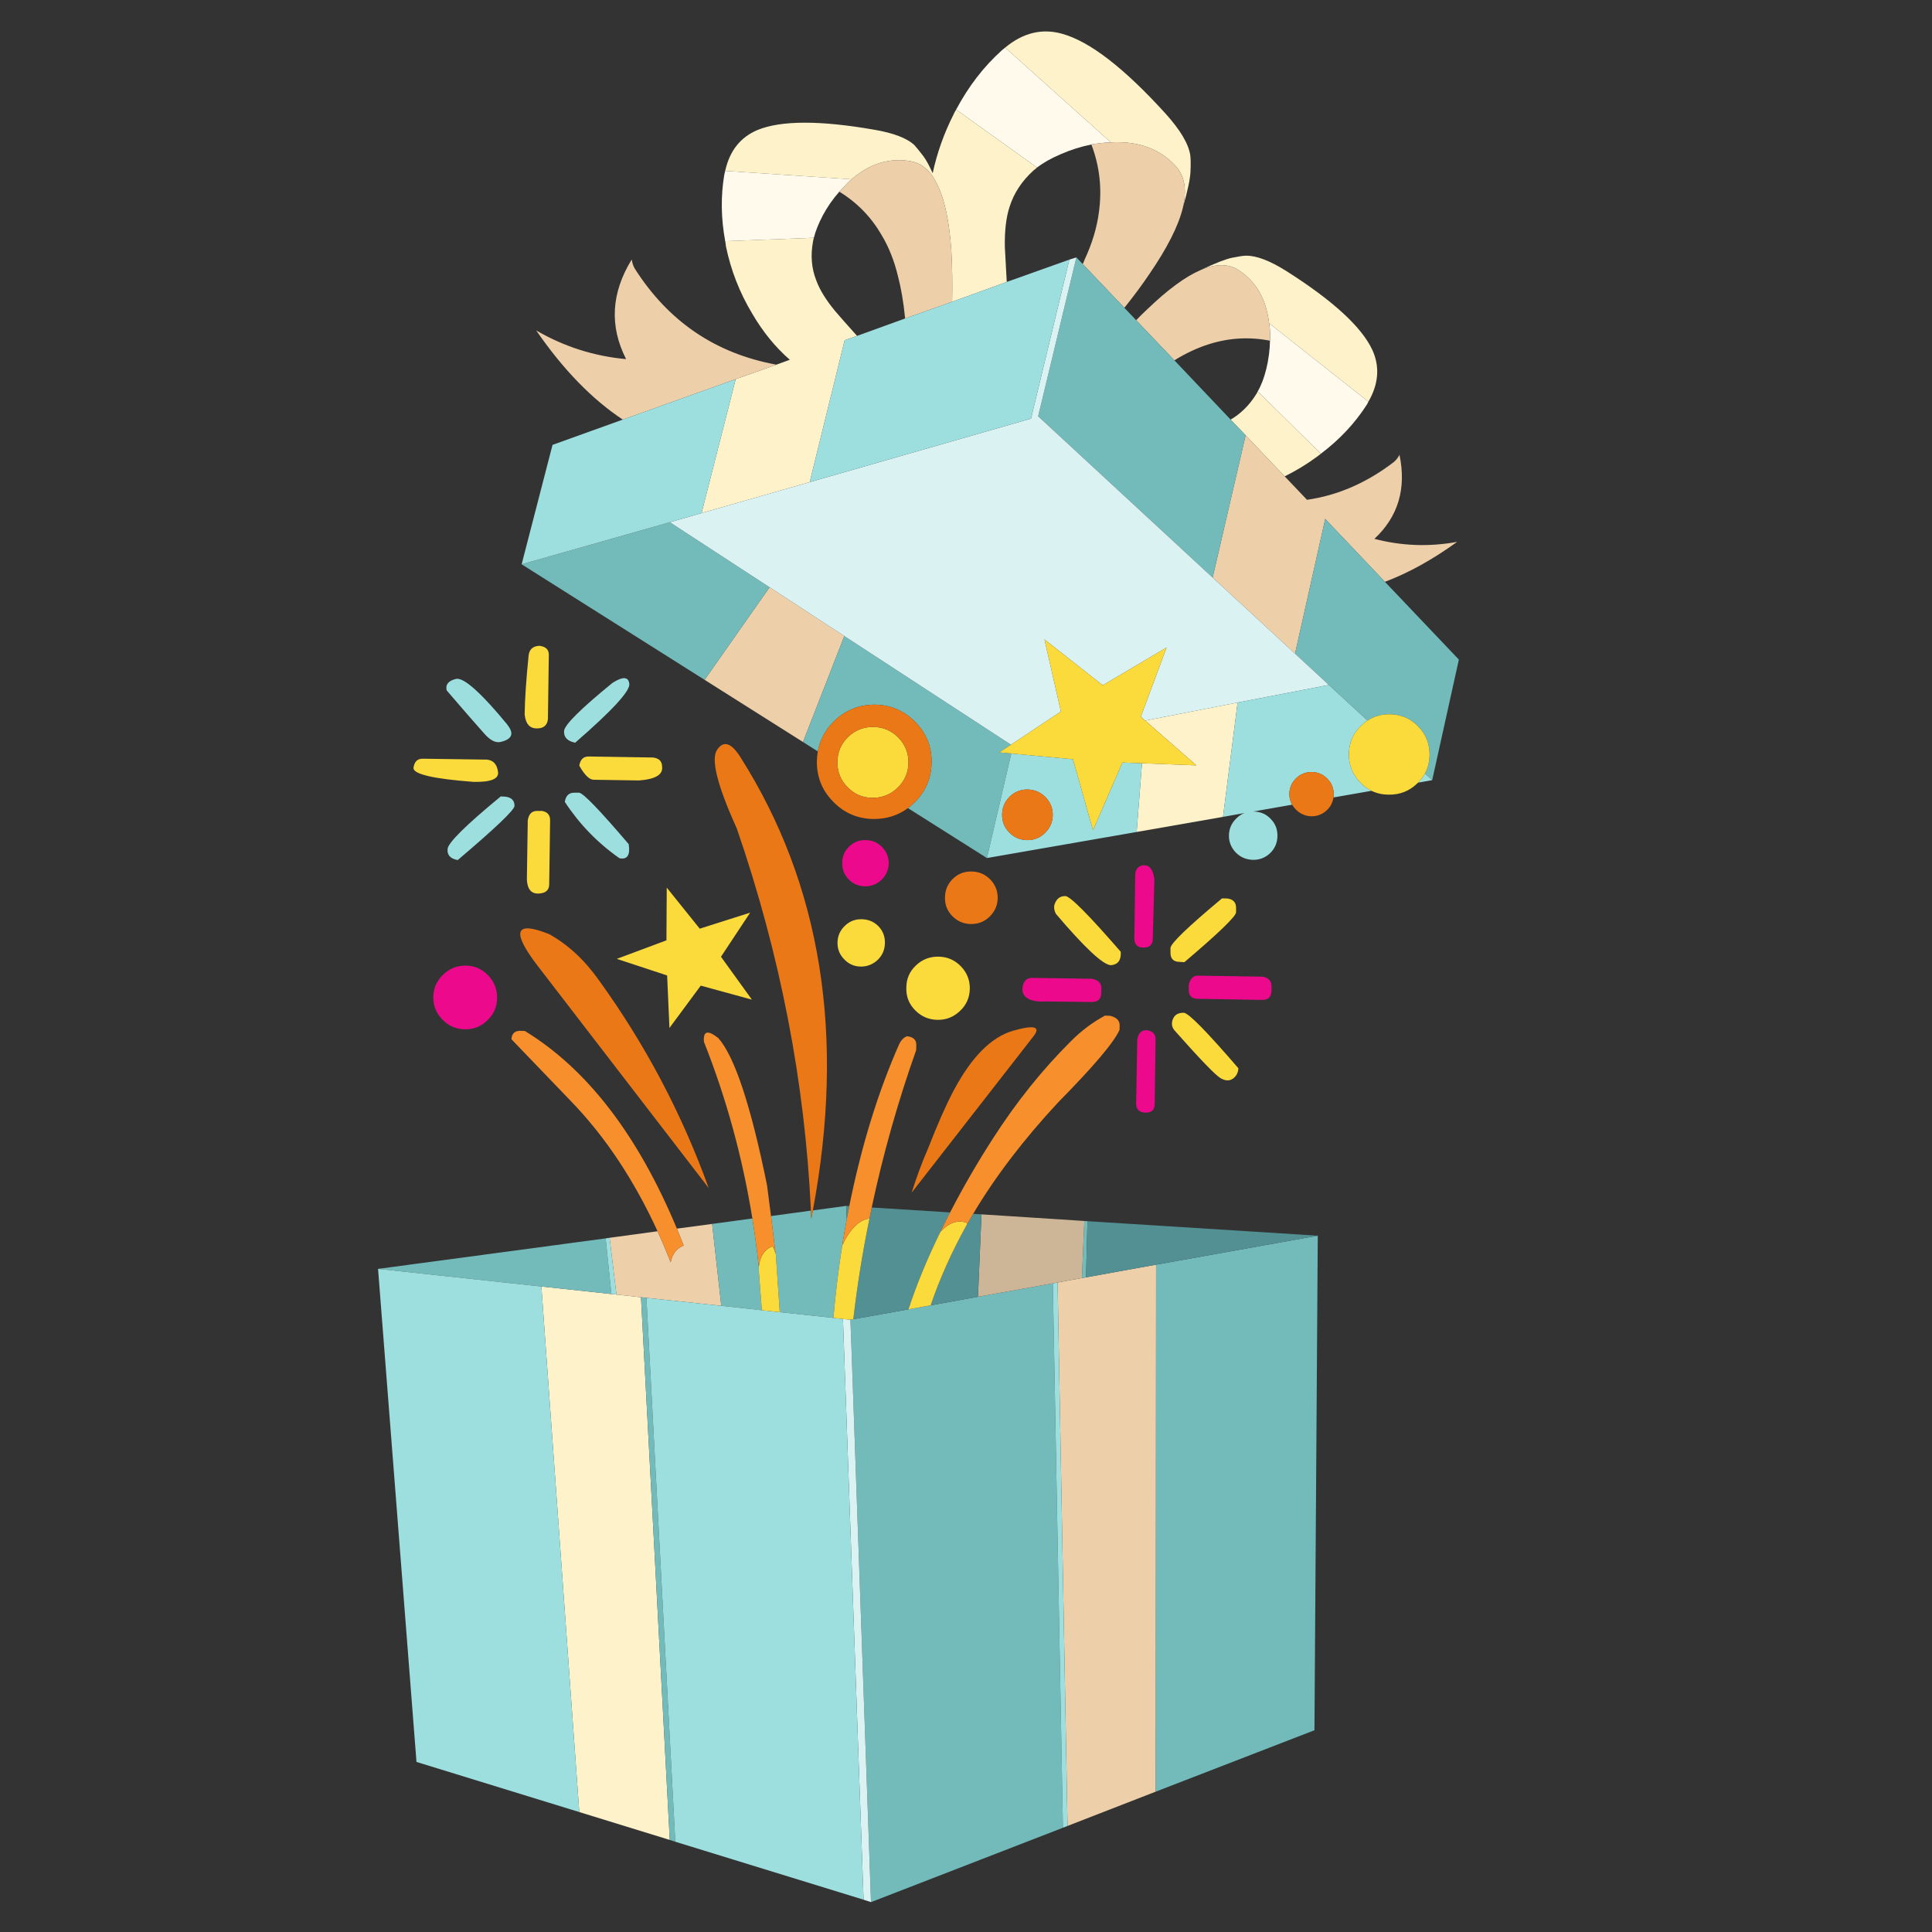 <svg xmlns="http://www.w3.org/2000/svg" xmlns:xlink="http://www.w3.org/1999/xlink" width="100" zoomAndPan="magnify" viewBox="0 0 75 75" height="100" preserveAspectRatio="xMidYMid meet" version="1.0"><rect x="0" y="0" width="75" height="75" fill="#333333" stroke="none"/><defs><clipPath id="7deb3067ed"><path d="M 28 1.094 L 54 1.094 L 54 18 L 28 18 Z M 28 1.094 " clip-rule="nonzero"/></clipPath><clipPath id="b808e27a5d"><path d="M 21 1.094 L 54 1.094 L 54 72 L 21 72 Z M 21 1.094 " clip-rule="nonzero"/></clipPath><clipPath id="3326a1006b"><path d="M 20.746 5.504 L 56.633 5.504 L 56.633 70.898 L 20.746 70.898 Z M 20.746 5.504 " clip-rule="nonzero"/></clipPath><clipPath id="aa8f622325"><path d="M 14.676 9.914 L 56.633 9.914 L 56.633 73.84 L 14.676 73.84 Z M 14.676 9.914 " clip-rule="nonzero"/></clipPath><clipPath id="455d4b3e6c"><path d="M 26 9.914 L 51.617 9.914 L 51.617 73.84 L 26 73.84 Z M 26 9.914 " clip-rule="nonzero"/></clipPath><clipPath id="81067be54e"><path d="M 14.652 10 L 56 10 L 56 73.844 L 14.652 73.844 Z M 14.652 10 " clip-rule="nonzero"/></clipPath></defs><g clip-path="url(#7deb3067ed)"><path fill="#fffaec" d="M 39.02 1.848 L 43.125 5.527 C 42.969 5.531 42.809 5.543 42.648 5.566 C 42.559 5.574 42.465 5.59 42.367 5.609 C 41.961 5.691 41.562 5.816 41.172 5.988 C 40.805 6.145 40.5 6.316 40.258 6.504 L 37.117 4.254 C 37.598 3.352 38.188 2.586 38.891 1.953 C 38.938 1.914 38.98 1.879 39.02 1.848 Z M 31.594 9.23 L 28.152 9.363 C 27.988 8.469 27.977 7.609 28.117 6.781 C 28.129 6.73 28.141 6.68 28.152 6.633 L 33.055 6.961 C 32.953 7.047 32.855 7.148 32.754 7.262 C 32.695 7.32 32.637 7.379 32.582 7.441 C 32.336 7.719 32.121 8.027 31.941 8.363 C 31.777 8.676 31.66 8.965 31.594 9.23 Z M 49.266 12.547 L 53.121 15.594 C 53.102 15.637 53.078 15.68 53.051 15.723 C 52.594 16.434 52.004 17.062 51.277 17.613 L 48.824 15.195 C 48.961 14.961 49.07 14.672 49.156 14.328 C 49.246 13.961 49.293 13.594 49.301 13.227 C 49.305 13.137 49.309 13.047 49.309 12.961 C 49.305 12.82 49.289 12.684 49.266 12.547 " fill-opacity="1" fill-rule="evenodd"/></g><g clip-path="url(#b808e27a5d)"><path fill="#fef2cb" d="M 23.93 50.254 L 24.883 50.359 L 26 71.426 L 22.488 70.344 L 21.016 49.941 L 23.734 50.234 Z M 45.926 8.027 C 46.078 7.355 45.984 6.832 45.648 6.457 C 45.031 5.777 44.188 5.469 43.125 5.527 L 39.02 1.848 C 39.711 1.273 40.449 1.094 41.223 1.309 C 42.297 1.602 43.637 2.637 45.25 4.414 C 45.82 5.047 46.141 5.586 46.207 6.031 C 46.223 6.16 46.227 6.363 46.215 6.645 C 46.207 6.93 46.109 7.391 45.926 8.027 Z M 33.055 6.961 L 28.152 6.633 C 28.324 5.855 28.742 5.328 29.406 5.047 C 30.32 4.672 31.828 4.668 33.934 5.035 C 34.688 5.164 35.211 5.363 35.5 5.637 C 35.578 5.723 35.695 5.867 35.848 6.066 C 35.949 6.203 36.07 6.422 36.207 6.723 C 36.375 5.938 36.645 5.18 37.012 4.453 C 37.043 4.383 37.078 4.316 37.117 4.254 L 40.258 6.504 C 40.207 6.547 40.16 6.586 40.117 6.621 C 39.664 7.031 39.355 7.504 39.188 8.039 C 39.055 8.453 38.996 8.973 39.008 9.594 C 39.023 9.902 39.047 10.352 39.082 10.945 L 36.961 11.715 C 36.977 11.008 36.965 10.344 36.93 9.727 C 36.855 8.645 36.688 7.816 36.422 7.238 C 36.422 7.227 36.414 7.211 36.398 7.191 C 36.332 7.051 36.262 6.926 36.188 6.816 C 35.957 6.5 35.68 6.312 35.352 6.258 C 34.539 6.113 33.77 6.348 33.055 6.961 Z M 28.559 14.719 L 30.141 14.156 L 30.66 13.965 C 30.098 13.477 29.609 12.875 29.195 12.164 C 28.707 11.352 28.371 10.484 28.18 9.559 C 28.176 9.492 28.164 9.426 28.152 9.363 L 31.594 9.23 C 31.578 9.285 31.566 9.336 31.559 9.387 C 31.461 9.922 31.504 10.422 31.688 10.887 C 31.82 11.25 32.066 11.648 32.422 12.078 C 32.609 12.297 32.891 12.617 33.27 13.039 L 32.789 13.207 L 31.434 18.715 L 27.234 19.918 Z M 48.043 27.273 L 47.477 31.711 L 44.125 32.297 L 44.332 29.629 L 46.441 29.711 L 44.461 27.977 L 44.461 27.973 Z M 49.871 18.492 L 48.355 16.898 L 47.773 16.289 C 48.16 16.062 48.484 15.746 48.742 15.34 C 48.773 15.297 48.801 15.25 48.824 15.195 L 51.277 17.613 C 51.227 17.652 51.176 17.691 51.125 17.73 C 50.727 18.023 50.309 18.277 49.871 18.492 Z M 53.121 15.594 L 49.266 12.547 C 49.156 11.609 48.758 10.918 48.066 10.477 C 47.688 10.238 47.215 10.234 46.648 10.465 C 47.188 10.211 47.578 10.059 47.82 10.008 C 48.066 9.957 48.246 9.93 48.359 9.926 C 48.77 9.918 49.293 10.117 49.938 10.523 C 51.742 11.668 52.855 12.688 53.273 13.582 C 53.57 14.23 53.52 14.902 53.121 15.594 " fill-opacity="1" fill-rule="evenodd"/></g><g clip-path="url(#3326a1006b)"><path fill="#edcfaa" d="M 24.883 50.359 L 23.93 50.254 L 23.664 48.051 L 25.527 47.797 C 25.703 48.188 25.871 48.586 26.035 49 C 26.098 48.68 26.266 48.461 26.539 48.348 C 26.453 48.129 26.367 47.91 26.277 47.695 L 27.645 47.512 L 28 50.691 L 25.094 50.383 Z M 41.441 70.883 L 41.055 49.785 L 42 49.613 L 42.16 49.586 L 44.879 49.094 L 44.867 69.551 Z M 36.961 11.715 L 35.137 12.363 C 35.074 11.727 34.98 11.18 34.859 10.723 C 34.715 10.121 34.504 9.59 34.223 9.125 C 33.82 8.426 33.273 7.863 32.582 7.441 C 32.637 7.379 32.695 7.32 32.754 7.262 C 32.855 7.148 32.953 7.047 33.055 6.961 C 33.77 6.348 34.539 6.113 35.352 6.258 C 35.68 6.312 35.957 6.5 36.188 6.816 C 36.262 6.926 36.332 7.051 36.398 7.191 C 36.414 7.211 36.422 7.227 36.422 7.238 C 36.688 7.816 36.855 8.645 36.93 9.727 C 36.965 10.344 36.977 11.008 36.961 11.715 Z M 45.59 13.988 L 44.105 12.43 C 44.254 12.277 44.398 12.133 44.547 11.996 C 45.328 11.246 46.012 10.742 46.598 10.488 C 46.613 10.484 46.629 10.477 46.648 10.465 C 47.215 10.234 47.688 10.238 48.066 10.477 C 48.758 10.918 49.156 11.609 49.266 12.547 C 49.289 12.684 49.305 12.82 49.309 12.961 C 49.309 13.047 49.305 13.137 49.301 13.227 C 48.512 13.07 47.727 13.113 46.953 13.355 C 46.496 13.496 46.043 13.707 45.59 13.988 Z M 43.125 5.527 C 44.188 5.469 45.031 5.777 45.648 6.457 C 45.984 6.832 46.078 7.355 45.926 8.027 C 45.922 8.043 45.918 8.062 45.914 8.082 C 45.742 8.777 45.312 9.625 44.625 10.629 C 44.336 11.059 44.008 11.5 43.648 11.949 L 42.031 10.25 C 42.059 10.199 42.082 10.141 42.105 10.078 C 42.398 9.449 42.582 8.836 42.66 8.234 C 42.785 7.328 42.688 6.453 42.367 5.609 C 42.465 5.59 42.559 5.574 42.648 5.566 C 42.809 5.543 42.969 5.531 43.125 5.527 Z M 28.559 14.719 L 24.176 16.289 C 22.984 15.5 21.863 14.348 20.816 12.828 C 21.898 13.457 23.062 13.828 24.305 13.941 C 23.652 12.656 23.727 11.367 24.523 10.074 C 24.543 10.207 24.582 10.324 24.641 10.426 C 25.949 12.484 27.785 13.727 30.141 14.156 Z M 27.352 26.391 L 29.875 22.797 L 32.777 24.691 L 31.172 28.805 Z M 53.762 22.586 L 51.445 20.145 L 50.273 25.375 L 47.074 22.422 L 48.355 16.898 L 49.871 18.492 L 50.738 19.402 C 51.938 19.23 53.066 18.738 54.121 17.926 C 54.207 17.848 54.273 17.762 54.328 17.656 C 54.602 18.969 54.277 20.055 53.355 20.918 C 54.414 21.195 55.484 21.234 56.566 21.035 C 55.609 21.727 54.676 22.242 53.762 22.586 " fill-opacity="1" fill-rule="evenodd"/></g><g clip-path="url(#aa8f622325)"><path fill="#72bbba" d="M 29.457 49.18 C 29.457 49.23 29.457 49.281 29.457 49.332 C 29.496 49.875 29.535 50.383 29.574 50.863 L 28 50.691 L 27.645 47.512 L 29.207 47.301 C 29.305 47.922 29.391 48.547 29.457 49.18 Z M 21.016 49.941 L 14.676 49.258 L 23.512 48.074 L 23.734 50.234 Z M 25.094 50.383 L 26.215 71.496 L 26 71.426 L 24.883 50.359 Z M 40.871 49.82 L 41.262 70.953 L 33.812 73.84 L 33.043 52.035 C 33.039 52.035 33.039 52.031 33.043 52.027 L 33.012 51.23 L 33.125 51.211 L 35.266 50.828 L 36.129 50.672 L 37.965 50.34 Z M 44.867 69.551 L 44.879 49.094 L 51.156 47.969 L 51.027 67.168 Z M 42.215 47.406 L 42.16 49.586 L 42 49.613 L 42.094 47.398 Z M 29.93 47.207 L 31.48 46.996 C 31.484 47.102 31.488 47.207 31.492 47.312 C 31.516 47.203 31.535 47.094 31.555 46.988 L 32.852 46.812 L 32.871 47.332 C 32.809 47.668 32.75 48.004 32.695 48.348 C 32.551 49.254 32.438 50.191 32.352 51.16 L 30.27 50.938 L 30.117 48.688 L 30.105 48.648 C 30.07 48.352 30.012 47.871 29.93 47.207 Z M 48.355 16.898 L 47.074 22.422 L 40.301 16.16 L 41.785 9.992 L 42.031 10.25 L 43.648 11.949 L 44.105 12.43 L 45.59 13.988 L 47.773 16.289 Z M 20.25 21.906 L 26.004 20.273 L 29.875 22.797 L 27.352 26.391 Z M 39.258 29.25 L 38.312 33.309 L 35.246 31.371 C 35.328 31.309 35.41 31.242 35.488 31.164 C 35.93 30.738 36.152 30.219 36.164 29.605 C 36.172 28.992 35.965 28.469 35.535 28.031 C 35.105 27.594 34.582 27.367 33.973 27.355 C 33.355 27.352 32.828 27.562 32.387 27.988 C 32.043 28.324 31.828 28.719 31.746 29.168 L 31.172 28.805 L 32.777 24.691 L 39.246 28.91 L 38.793 29.207 Z M 53.086 27.973 L 51.586 26.59 L 50.273 25.375 L 51.445 20.145 L 53.762 22.586 L 56.633 25.605 L 55.598 30.285 L 55.316 30.027 C 55.434 29.812 55.492 29.57 55.496 29.309 C 55.5 28.879 55.355 28.508 55.055 28.199 C 54.754 27.891 54.387 27.734 53.949 27.727 C 53.629 27.723 53.34 27.805 53.086 27.973 " fill-opacity="1" fill-rule="evenodd"/></g><g clip-path="url(#455d4b3e6c)"><path fill="#daf2f1" d="M 33.523 73.746 L 32.859 55.004 C 32.859 55 32.859 54.992 32.859 54.988 L 32.723 51.203 L 33.012 51.23 L 33.043 52.027 C 33.039 52.031 33.039 52.035 33.043 52.035 L 33.812 73.84 Z M 41.785 9.992 L 40.301 16.16 L 47.074 22.422 L 50.273 25.375 L 51.586 26.59 L 48.043 27.273 L 44.461 27.973 L 44.453 27.973 L 44.285 27.824 L 45.285 25.137 L 42.809 26.602 L 40.547 24.824 L 41.184 27.621 L 39.246 28.91 L 32.777 24.691 L 29.875 22.797 L 26.004 20.273 L 27.234 19.918 L 31.434 18.715 L 40.023 16.25 L 41.512 10.078 L 41.785 9.992 " fill-opacity="1" fill-rule="evenodd"/></g><g clip-path="url(#81067be54e)"><path fill="#9ddedf" d="M 39.176 32.312 C 39.363 32.508 39.598 32.609 39.871 32.613 C 40.141 32.617 40.375 32.523 40.566 32.332 C 40.762 32.145 40.863 31.914 40.867 31.645 C 40.871 31.375 40.777 31.145 40.59 30.949 C 40.402 30.758 40.168 30.656 39.895 30.648 C 39.625 30.645 39.391 30.738 39.195 30.926 C 39.004 31.117 38.906 31.348 38.902 31.617 C 38.898 31.891 38.988 32.121 39.176 32.312 Z M 23.734 50.234 L 23.512 48.074 L 23.664 48.051 L 23.93 50.254 Z M 14.676 49.258 L 21.016 49.941 L 22.488 70.344 L 16.168 68.398 Z M 26.215 71.496 L 25.094 50.383 L 28 50.691 L 29.574 50.863 L 30.27 50.938 L 32.352 51.16 L 32.723 51.203 L 32.859 54.988 C 32.859 54.992 32.859 55 32.859 55.004 L 33.523 73.746 Z M 41.262 70.953 L 40.871 49.82 L 41.055 49.785 L 41.441 70.883 Z M 21.898 28.371 C 21.918 28.137 22.543 27.516 23.773 26.512 C 24.176 26.254 24.395 26.266 24.43 26.543 C 24.469 26.82 23.766 27.582 22.328 28.832 C 22.023 28.77 21.879 28.617 21.898 28.371 Z M 22.477 30.773 C 22.633 30.777 23.273 31.441 24.406 32.77 C 24.473 33.195 24.352 33.379 24.047 33.316 C 23.199 32.723 22.492 31.992 21.926 31.129 C 21.965 30.887 22.086 30.77 22.297 30.773 Z M 19.438 30.918 L 19.621 30.926 C 19.859 30.957 19.977 31.078 19.973 31.289 C 19.957 31.457 19.219 32.156 17.77 33.387 C 17.48 33.336 17.352 33.191 17.375 32.957 C 17.395 32.715 18.082 32.035 19.438 30.918 Z M 17.703 26.355 C 18 26.289 18.672 26.887 19.711 28.148 L 19.676 28.113 C 19.965 28.457 19.895 28.684 19.469 28.793 C 19.258 28.863 19.023 28.746 18.77 28.445 C 18.395 28.023 17.918 27.477 17.34 26.801 C 17.285 26.574 17.406 26.426 17.703 26.355 Z M 44.461 27.977 L 44.453 27.973 L 44.461 27.973 Z M 28.559 14.719 L 27.234 19.918 L 26.004 20.273 L 20.25 21.906 L 21.449 17.27 L 24.176 16.289 Z M 33.27 13.039 L 35.137 12.363 L 36.961 11.715 L 39.082 10.945 L 41.512 10.078 L 40.023 16.25 L 31.434 18.715 L 32.789 13.207 Z M 44.332 29.629 L 44.125 32.297 L 38.312 33.309 L 39.258 29.25 L 41.652 29.473 L 42.43 32.23 L 43.57 29.602 Z M 51.586 26.59 L 53.086 27.973 C 53 28.027 52.918 28.094 52.84 28.172 C 52.527 28.473 52.371 28.836 52.363 29.266 C 52.359 29.699 52.508 30.07 52.809 30.379 C 52.941 30.516 53.082 30.621 53.242 30.699 L 51.766 30.957 C 51.77 30.922 51.773 30.883 51.773 30.844 C 51.777 30.605 51.695 30.402 51.531 30.234 C 51.363 30.062 51.16 29.973 50.922 29.969 C 50.684 29.969 50.484 30.051 50.312 30.215 C 50.145 30.379 50.059 30.578 50.051 30.812 C 50.051 30.969 50.086 31.109 50.16 31.238 L 48.645 31.504 C 48.652 31.504 48.656 31.504 48.66 31.504 C 48.922 31.504 49.145 31.598 49.324 31.785 C 49.508 31.969 49.594 32.191 49.59 32.453 C 49.586 32.715 49.492 32.938 49.309 33.117 C 49.121 33.297 48.895 33.383 48.637 33.379 C 48.375 33.371 48.152 33.277 47.973 33.094 C 47.793 32.906 47.703 32.684 47.707 32.43 C 47.711 32.168 47.809 31.949 47.996 31.77 C 48.09 31.676 48.195 31.605 48.312 31.562 L 47.477 31.711 L 48.043 27.273 Z M 55.316 30.027 L 55.598 30.285 L 55.047 30.383 C 55.156 30.273 55.246 30.152 55.316 30.027 " fill-opacity="1" fill-rule="evenodd"/></g><path fill="#cdb697" d="M 40.871 49.82 L 37.965 50.34 L 38.102 47.141 L 42.094 47.398 L 42 49.613 L 41.055 49.785 L 40.871 49.82 " fill-opacity="1" fill-rule="evenodd"/><path fill="#529094" d="M 44.879 49.094 L 42.16 49.586 L 42.215 47.406 L 51.156 47.969 Z M 38.102 47.141 L 37.965 50.34 L 36.129 50.672 C 36.484 49.625 36.957 48.574 37.547 47.516 C 37.621 47.387 37.699 47.254 37.777 47.121 Z M 35.266 50.828 L 33.125 51.211 C 33.277 49.91 33.484 48.605 33.754 47.301 C 33.781 47.16 33.812 47.016 33.84 46.875 L 36.883 47.066 C 36.754 47.316 36.629 47.562 36.508 47.816 C 35.996 48.859 35.582 49.863 35.266 50.828 Z M 32.871 47.332 L 32.852 46.812 L 32.969 46.82 C 32.938 46.992 32.902 47.16 32.871 47.332 " fill-opacity="1" fill-rule="evenodd"/><path fill="#fbda3c" d="M 29.574 50.863 C 29.535 50.383 29.496 49.875 29.457 49.332 C 29.457 49.281 29.457 49.23 29.457 49.18 C 29.5 48.766 29.68 48.5 29.992 48.379 C 30.039 48.469 30.078 48.559 30.105 48.648 L 30.117 48.688 L 30.27 50.938 Z M 32.352 51.16 C 32.438 50.191 32.551 49.254 32.695 48.348 C 32.758 48.211 32.824 48.086 32.895 47.977 C 33.152 47.566 33.438 47.34 33.754 47.301 C 33.484 48.605 33.277 49.91 33.125 51.211 L 33.012 51.23 L 32.723 51.203 Z M 27.164 36.051 L 29.121 35.43 L 27.988 37.141 L 29.188 38.805 L 27.203 38.262 L 25.988 39.906 L 25.898 37.867 L 23.945 37.223 L 25.871 36.504 L 25.883 34.457 Z M 35.266 50.828 C 35.582 49.863 35.996 48.859 36.508 47.816 C 36.844 47.461 37.184 47.344 37.523 47.469 L 37.547 47.516 C 36.957 48.574 36.484 49.625 36.129 50.672 Z M 35.184 38.34 C 35.184 38.004 35.305 37.715 35.555 37.48 C 35.797 37.246 36.09 37.133 36.43 37.137 C 36.766 37.141 37.055 37.262 37.293 37.504 C 37.535 37.75 37.652 38.043 37.648 38.383 C 37.641 38.723 37.516 39.012 37.27 39.242 C 37.023 39.48 36.734 39.594 36.398 39.59 C 36.055 39.586 35.762 39.461 35.523 39.215 C 35.285 38.973 35.172 38.684 35.184 38.34 Z M 34.352 36.613 C 34.348 36.863 34.258 37.078 34.078 37.258 C 33.891 37.434 33.672 37.523 33.418 37.523 C 33.164 37.52 32.945 37.426 32.77 37.238 C 32.594 37.059 32.508 36.844 32.512 36.59 C 32.516 36.336 32.609 36.121 32.793 35.945 C 32.973 35.766 33.191 35.68 33.445 35.684 C 33.707 35.688 33.922 35.777 34.102 35.957 C 34.277 36.141 34.359 36.359 34.352 36.613 Z M 40.949 35.078 C 41.023 34.883 41.156 34.785 41.355 34.785 C 41.539 34.785 42.258 35.508 43.508 36.949 C 43.527 37.273 43.402 37.445 43.129 37.469 C 42.828 37.465 42.113 36.797 40.988 35.473 C 40.914 35.32 40.902 35.188 40.949 35.078 Z M 47.859 41.875 C 47.723 41.969 47.562 41.961 47.379 41.852 C 47.188 41.742 46.59 41.125 45.598 40.004 C 45.492 39.883 45.469 39.742 45.523 39.582 C 45.59 39.398 45.73 39.312 45.953 39.316 C 46.133 39.316 46.836 40.035 48.074 41.469 C 48.066 41.645 47.992 41.781 47.859 41.875 Z M 47.984 35.414 C 47.98 35.574 47.312 36.219 45.977 37.352 L 45.797 37.34 C 45.555 37.34 45.434 37.219 45.438 36.977 L 45.438 36.801 C 45.441 36.629 46.105 35.988 47.438 34.875 L 47.645 34.879 C 47.875 34.91 47.988 35.035 47.984 35.25 Z M 32.508 29.648 C 32.504 29.625 32.504 29.602 32.508 29.578 C 32.512 29.199 32.648 28.875 32.922 28.609 C 33.199 28.344 33.527 28.215 33.906 28.219 C 34.285 28.227 34.609 28.363 34.875 28.633 C 35.141 28.906 35.27 29.234 35.266 29.613 C 35.262 29.992 35.121 30.312 34.848 30.578 C 34.719 30.703 34.582 30.797 34.434 30.859 C 34.258 30.938 34.07 30.973 33.863 30.973 C 33.484 30.969 33.164 30.828 32.898 30.555 C 32.648 30.301 32.52 30 32.508 29.648 Z M 21.355 31.852 L 21.32 34.324 C 21.32 34.559 21.18 34.68 20.898 34.688 C 20.621 34.695 20.469 34.512 20.453 34.137 L 20.488 31.844 C 20.527 31.598 20.648 31.477 20.855 31.48 L 21.039 31.48 C 21.254 31.516 21.359 31.641 21.355 31.852 Z M 22.848 29.367 L 25.348 29.406 C 25.586 29.434 25.703 29.555 25.703 29.77 C 25.738 30.074 25.441 30.25 24.805 30.297 L 23.039 30.27 C 22.871 30.262 22.688 30.078 22.488 29.723 C 22.527 29.484 22.645 29.367 22.848 29.367 Z M 18.91 29.488 C 19.152 29.516 19.293 29.672 19.332 29.957 C 19.379 30.234 19.062 30.367 18.379 30.352 C 16.824 30.234 16.047 30.055 16.051 29.812 C 16.082 29.57 16.203 29.449 16.414 29.453 Z M 20.516 25.492 C 20.531 25.219 20.676 25.078 20.945 25.07 C 21.188 25.102 21.309 25.219 21.305 25.422 L 21.27 27.914 C 21.246 28.16 21.098 28.281 20.828 28.277 C 20.555 28.273 20.402 28.09 20.367 27.73 C 20.375 27.137 20.426 26.391 20.516 25.492 Z M 44.461 27.977 L 46.441 29.711 L 44.332 29.629 L 43.57 29.602 L 42.43 32.23 L 41.652 29.473 L 39.258 29.25 L 38.793 29.207 L 39.246 28.91 L 41.184 27.621 L 40.547 24.824 L 42.809 26.602 L 45.285 25.137 L 44.285 27.824 L 44.453 27.973 Z M 53.242 30.699 C 53.082 30.621 52.941 30.516 52.809 30.379 C 52.508 30.07 52.359 29.699 52.363 29.266 C 52.371 28.836 52.527 28.473 52.84 28.172 C 52.918 28.094 53 28.027 53.086 27.973 C 53.34 27.805 53.629 27.723 53.949 27.727 C 54.387 27.734 54.754 27.891 55.055 28.199 C 55.355 28.508 55.5 28.879 55.496 29.309 C 55.492 29.57 55.434 29.812 55.316 30.027 C 55.246 30.152 55.156 30.273 55.047 30.383 C 55.039 30.391 55.031 30.402 55.02 30.41 C 54.711 30.711 54.34 30.855 53.91 30.848 C 53.664 30.848 53.441 30.797 53.242 30.699 " fill-opacity="1" fill-rule="evenodd"/><path fill="#ea7817" d="M 23.246 38.047 C 25.047 40.539 26.469 43.23 27.512 46.121 L 20.84 37.453 C 19.844 36.137 20.004 35.738 21.316 36.262 C 22.055 36.672 22.695 37.27 23.246 38.047 Z M 37.008 42.359 C 37.707 41.035 38.484 40.254 39.332 40.012 C 40.172 39.773 40.43 39.855 40.094 40.262 L 35.391 46.297 C 35.582 45.691 35.793 45.117 36.031 44.574 C 36.391 43.652 36.715 42.914 37.008 42.359 Z M 37.723 33.832 C 38.004 33.836 38.238 33.938 38.438 34.137 C 38.637 34.34 38.734 34.582 38.73 34.867 C 38.727 35.145 38.621 35.383 38.418 35.582 C 38.219 35.777 37.977 35.875 37.688 35.871 C 37.406 35.867 37.164 35.762 36.965 35.559 C 36.77 35.359 36.676 35.117 36.684 34.832 C 36.688 34.551 36.789 34.312 36.988 34.117 C 37.191 33.918 37.438 33.824 37.723 33.832 Z M 39.176 32.312 C 38.988 32.121 38.898 31.891 38.902 31.617 C 38.906 31.348 39.004 31.117 39.195 30.926 C 39.391 30.738 39.625 30.645 39.895 30.648 C 40.168 30.656 40.402 30.758 40.59 30.949 C 40.777 31.145 40.871 31.375 40.867 31.645 C 40.863 31.914 40.762 32.145 40.566 32.332 C 40.375 32.523 40.141 32.617 39.871 32.613 C 39.598 32.609 39.363 32.508 39.176 32.312 Z M 32.508 29.648 C 32.52 30 32.648 30.301 32.898 30.555 C 33.164 30.828 33.484 30.969 33.863 30.973 C 34.07 30.973 34.258 30.938 34.434 30.859 C 34.582 30.797 34.719 30.703 34.848 30.578 C 35.121 30.312 35.262 29.992 35.266 29.613 C 35.27 29.234 35.141 28.906 34.875 28.633 C 34.609 28.363 34.285 28.227 33.906 28.219 C 33.527 28.215 33.199 28.344 32.922 28.609 C 32.648 28.875 32.512 29.199 32.508 29.578 C 32.504 29.602 32.504 29.625 32.508 29.648 Z M 31.555 46.988 C 31.535 47.094 31.516 47.203 31.492 47.312 C 31.488 47.207 31.484 47.102 31.48 46.996 C 31.246 42.004 30.289 37.059 28.605 32.168 C 27.848 30.496 27.59 29.477 27.836 29.109 C 28.082 28.738 28.383 28.828 28.734 29.379 C 31.887 34.34 32.824 40.211 31.555 46.988 Z M 31.746 29.168 C 31.828 28.719 32.043 28.324 32.387 27.988 C 32.828 27.562 33.355 27.352 33.973 27.355 C 34.582 27.367 35.105 27.594 35.535 28.031 C 35.965 28.469 36.172 28.992 36.164 29.605 C 36.152 30.219 35.93 30.738 35.488 31.164 C 35.41 31.242 35.328 31.309 35.246 31.371 C 34.855 31.66 34.41 31.797 33.906 31.793 C 33.293 31.785 32.773 31.562 32.348 31.125 C 31.914 30.688 31.703 30.16 31.711 29.543 C 31.715 29.414 31.727 29.289 31.746 29.168 Z M 50.16 31.238 C 50.086 31.109 50.051 30.969 50.051 30.812 C 50.059 30.578 50.145 30.379 50.312 30.215 C 50.484 30.051 50.684 29.969 50.922 29.969 C 51.16 29.973 51.363 30.062 51.531 30.234 C 51.695 30.402 51.777 30.605 51.773 30.844 C 51.773 30.883 51.77 30.922 51.766 30.957 C 51.738 31.145 51.656 31.309 51.516 31.445 C 51.344 31.609 51.141 31.691 50.902 31.688 C 50.668 31.68 50.469 31.59 50.301 31.422 C 50.246 31.363 50.199 31.305 50.16 31.238 " fill-opacity="1" fill-rule="evenodd"/><path fill="#ed098c" d="M 18.945 37.859 C 19.184 38.105 19.301 38.402 19.297 38.742 C 19.293 39.078 19.172 39.367 18.926 39.605 C 18.68 39.848 18.387 39.961 18.047 39.957 C 17.703 39.953 17.414 39.828 17.176 39.582 C 16.934 39.336 16.816 39.047 16.82 38.703 C 16.824 38.367 16.949 38.078 17.199 37.84 C 17.441 37.598 17.734 37.484 18.074 37.484 C 18.414 37.488 18.707 37.613 18.945 37.859 Z M 40.066 37.961 L 42.391 37.996 C 42.637 38.047 42.758 38.168 42.754 38.359 L 42.75 38.539 C 42.75 38.777 42.625 38.898 42.379 38.898 L 40.613 38.875 C 40.367 38.895 40.152 38.871 39.977 38.801 C 39.758 38.707 39.664 38.551 39.695 38.32 C 39.738 38.078 39.863 37.957 40.066 37.961 Z M 44.512 39.992 C 44.75 40.023 44.863 40.148 44.859 40.363 L 44.824 42.848 C 44.824 43.082 44.707 43.195 44.473 43.191 C 44.23 43.191 44.105 43.074 44.105 42.836 L 44.148 40.352 C 44.188 40.109 44.309 39.988 44.512 39.992 Z M 44.75 36.434 C 44.75 36.672 44.625 36.789 44.379 36.785 C 44.145 36.781 44.031 36.656 44.035 36.414 L 44.07 33.914 C 44.102 33.699 44.223 33.59 44.426 33.59 C 44.633 33.59 44.762 33.77 44.812 34.129 Z M 48.988 38.816 L 46.488 38.773 C 46.254 38.77 46.141 38.648 46.145 38.41 L 46.148 38.234 C 46.199 37.996 46.316 37.875 46.496 37.875 L 49.004 37.914 C 49.242 37.953 49.359 38.078 49.359 38.281 L 49.359 38.453 C 49.359 38.695 49.238 38.816 48.988 38.816 Z M 32.965 32.863 C 33.141 32.688 33.355 32.605 33.613 32.613 C 33.859 32.617 34.07 32.707 34.242 32.883 C 34.414 33.062 34.5 33.273 34.5 33.52 C 34.492 33.766 34.398 33.977 34.223 34.152 C 34.043 34.324 33.828 34.41 33.582 34.406 C 33.332 34.406 33.121 34.316 32.945 34.137 C 32.773 33.961 32.691 33.746 32.695 33.496 C 32.695 33.246 32.785 33.035 32.965 32.863 " fill-opacity="1" fill-rule="evenodd"/><path fill="#f78f2c" d="M 26.277 47.695 C 26.367 47.91 26.453 48.129 26.539 48.348 C 26.266 48.461 26.098 48.68 26.035 49 C 25.871 48.586 25.703 48.188 25.527 47.797 C 24.598 45.777 23.465 44.082 22.129 42.711 L 19.855 40.344 C 19.867 40.125 19.98 40.016 20.199 40.016 L 20.375 40.023 C 22.789 41.496 24.758 44.055 26.277 47.695 Z M 36.508 47.816 C 36.629 47.562 36.754 47.316 36.883 47.066 C 37.387 46.09 37.945 45.125 38.559 44.176 C 39.465 42.766 40.473 41.512 41.582 40.41 C 41.984 40.008 42.422 39.68 42.895 39.426 L 43.102 39.434 C 43.344 39.496 43.465 39.617 43.465 39.801 L 43.461 39.977 C 43.246 40.465 42.449 41.402 41.078 42.793 C 39.738 44.234 38.637 45.676 37.777 47.121 C 37.699 47.254 37.621 47.387 37.547 47.516 L 37.523 47.469 C 37.184 47.344 36.844 47.461 36.508 47.816 Z M 29.457 49.18 C 29.391 48.547 29.305 47.922 29.207 47.301 C 28.82 44.914 28.195 42.629 27.328 40.449 C 27.289 40.02 27.473 39.973 27.883 40.297 C 28.516 41.008 29.148 42.914 29.777 46.016 C 29.832 46.465 29.883 46.859 29.93 47.207 C 30.012 47.871 30.07 48.352 30.105 48.648 C 30.078 48.559 30.039 48.469 29.992 48.379 C 29.68 48.5 29.5 48.766 29.457 49.18 Z M 32.871 47.332 C 32.902 47.16 32.938 46.992 32.969 46.82 C 33.441 44.484 34.086 42.383 34.914 40.516 C 34.988 40.371 35.086 40.273 35.211 40.227 C 35.457 40.254 35.574 40.367 35.57 40.566 L 35.566 40.766 C 34.852 42.781 34.277 44.816 33.84 46.875 C 33.812 47.016 33.781 47.16 33.754 47.301 C 33.438 47.34 33.152 47.566 32.895 47.977 C 32.824 48.086 32.758 48.211 32.695 48.348 C 32.75 48.004 32.809 47.668 32.871 47.332 " fill-opacity="1" fill-rule="evenodd"/></svg>